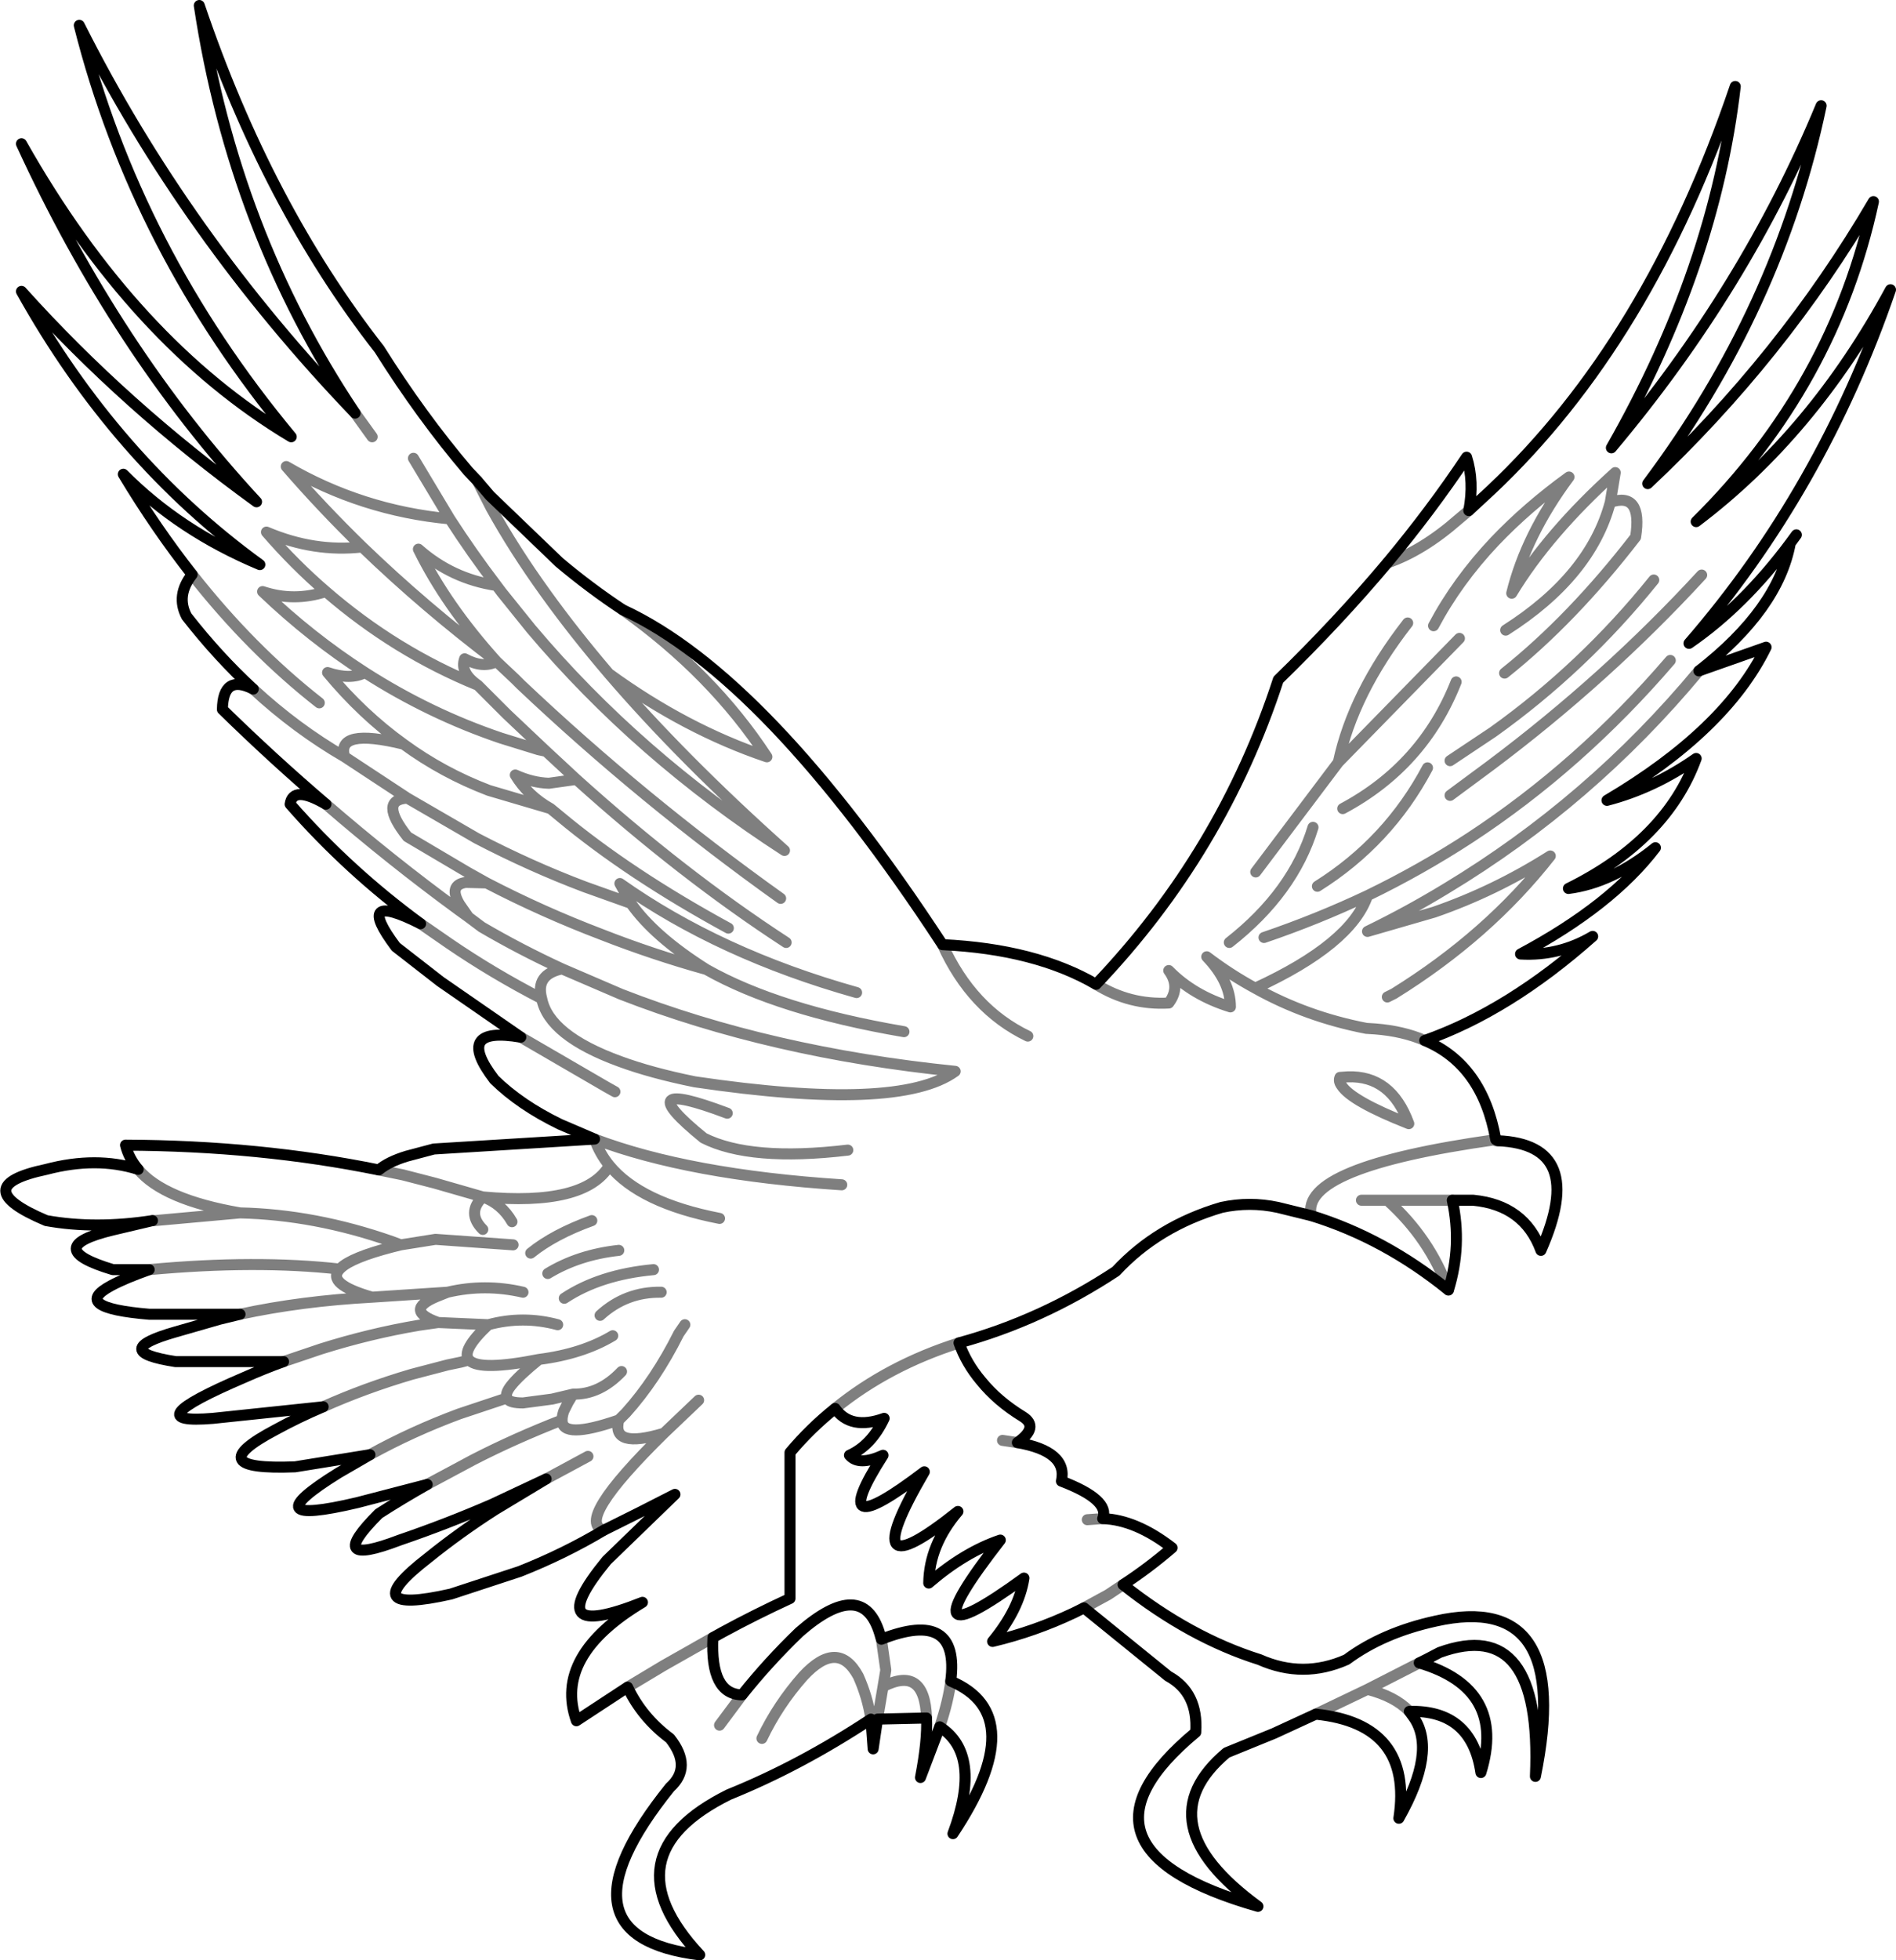 <?xml version="1.0" encoding="UTF-8" standalone="no"?>
<svg xmlns:xlink="http://www.w3.org/1999/xlink" height="177.95px" width="172.2px" xmlns="http://www.w3.org/2000/svg">
  <g transform="matrix(1.0, 0.0, 0.0, 1.0, -232.4, -43.55)">
    <path d="M365.8 89.9 Q366.3 87.25 365.6 85.05 362.4 89.85 358.4 94.65 353.95 99.95 348.5 105.25 343.4 120.9 331.95 132.9 M365.8 89.9 L367.8 88.05 Q382.15 74.55 390.0 51.4 388.1 67.8 378.75 84.2 390.95 69.7 397.8 53.15 393.95 71.55 382.05 87.45 394.3 75.95 402.55 61.85 398.95 78.55 386.45 90.9 397.05 82.9 404.1 69.85 397.85 88.05 385.8 101.95 390.75 98.55 395.0 92.85 L395.55 92.1 M395.0 92.85 Q393.9 98.85 386.7 104.45 L392.8 102.3 Q389.1 109.85 378.35 116.2 382.6 115.1 386.45 112.4 383.75 119.8 374.85 124.2 378.8 123.7 382.75 120.5 378.75 125.75 370.5 130.15 374.0 130.35 377.05 128.55 369.45 135.3 361.8 138.0 367.05 140.2 368.25 147.0 L368.45 147.1 Q376.6 147.45 372.35 157.05 370.85 152.95 366.2 152.5 L364.3 152.5 Q365.2 156.6 363.95 160.65 358.15 155.95 351.5 153.9 L348.45 153.15 Q345.9 152.6 343.35 153.15 337.55 154.85 333.75 158.95 327.0 163.4 319.5 165.45 320.15 167.3 321.5 168.9 323.0 170.75 325.3 172.15 326.8 173.1 324.8 174.5 329.4 175.3 328.8 178.0 333.25 179.7 332.55 181.4 335.55 181.5 338.85 184.05 336.7 185.9 334.4 187.4 340.45 192.2 346.8 194.2 350.75 195.95 354.7 194.2 358.0 191.75 362.8 190.7 375.3 187.9 371.85 204.8 372.5 190.15 363.15 193.55 L362.0 194.15 361.3 194.5 Q369.25 196.85 366.9 204.45 366.05 198.75 360.4 198.9 L360.8 199.45 Q362.9 202.5 359.45 208.6 360.75 200.05 351.9 199.15 L348.1 200.9 343.8 202.65 Q336.25 209.0 346.65 216.6 328.3 211.35 341.0 200.8 341.25 197.2 338.5 195.7 L330.85 189.5 329.95 189.95 Q326.35 191.65 322.55 192.55 324.95 189.65 325.4 186.8 314.25 194.9 323.25 183.35 320.0 184.45 316.75 187.25 316.8 183.8 319.4 180.75 309.75 188.45 316.35 177.15 307.15 184.15 312.6 175.65 310.4 176.65 309.55 175.65 311.55 174.75 312.7 172.3 309.65 173.4 308.25 171.4 306.0 173.2 304.15 175.4 L304.15 188.65 Q301.0 190.1 298.05 191.7 L297.15 192.2 Q296.9 197.35 299.8 197.4 302.15 194.45 305.0 191.7 310.75 186.7 312.3 191.85 L312.4 192.2 312.45 192.35 Q319.6 189.55 318.75 196.15 326.1 199.25 318.95 210.0 321.65 202.8 317.75 200.3 L316.0 204.9 Q316.65 201.55 316.55 199.5 L312.1 199.6 311.7 202.3 311.5 199.6 Q305.05 203.85 298.6 206.45 287.5 211.95 295.95 221.0 282.35 219.35 293.25 205.8 295.3 203.95 293.25 201.35 290.7 199.45 289.4 196.7 L284.75 199.75 Q282.65 193.85 290.75 189.0 281.3 192.75 287.5 185.2 L293.7 179.2 Q290.5 180.85 287.25 182.45 283.65 184.6 279.6 186.2 L273.35 188.25 Q264.45 190.25 271.3 184.95 274.15 182.65 277.35 180.6 L282.0 177.8 277.1 180.1 Q272.95 181.9 268.7 183.35 261.75 186.0 266.8 180.95 268.9 179.6 271.2 178.3 L264.85 179.95 Q255.1 182.25 263.15 177.25 L266.0 175.6 259.2 176.7 Q250.4 177.05 257.4 173.35 259.5 172.2 261.75 171.25 L251.75 172.3 Q244.5 172.9 254.55 168.6 256.35 167.8 258.15 167.15 L248.35 167.15 Q242.2 166.2 248.35 164.45 L252.35 163.3 254.2 162.85 245.95 162.85 Q238.75 162.25 242.5 160.25 243.7 159.6 245.95 158.8 L242.65 158.8 Q236.0 156.8 242.65 155.2 L246.25 154.35 Q241.05 155.15 236.6 154.35 229.25 151.25 236.6 149.7 241.15 148.5 244.95 149.7 244.1 148.7 243.8 147.5 256.0 147.55 266.8 149.75 267.7 149.0 269.35 148.5 L271.8 147.85 286.4 146.95 283.25 145.6 Q279.65 143.85 277.3 141.55 273.55 136.65 279.7 137.7 L272.4 132.65 268.35 129.5 Q264.45 124.3 270.6 127.4 264.05 122.6 258.75 116.55 259.0 114.8 262.0 116.55 257.2 112.45 252.6 107.95 252.65 104.7 255.4 106.1 252.2 103.15 249.35 99.5 248.35 97.6 249.85 95.7 246.55 91.5 243.6 86.6 248.7 91.75 256.0 94.8 242.85 85.25 234.35 70.0 243.75 80.45 255.7 89.1 242.95 75.35 234.35 56.6 244.55 74.65 258.85 83.2 244.75 66.25 239.6 45.85 249.2 64.95 264.65 81.05 253.6 64.55 250.5 44.05 256.65 62.2 266.85 75.25 270.65 81.3 274.9 86.3 L275.75 87.2 276.9 88.55 283.2 94.6 Q286.0 96.95 288.95 98.9 302.05 104.95 318.0 129.3 326.45 129.7 331.95 132.9" fill="none" stroke="#000000" stroke-linecap="round" stroke-linejoin="round" stroke-width="1.0"/>
    <path d="M358.4 94.65 Q361.6 93.55 364.85 90.7 L365.8 89.9 M331.95 132.9 Q335.0 134.8 338.55 134.6 339.65 133.15 338.55 131.65 340.75 133.9 344.15 134.95 344.15 132.65 342.0 130.4 344.1 132.0 346.4 133.25 355.1 129.25 356.6 124.85 352.05 127.0 347.2 128.65 M362.6 100.35 Q364.75 96.3 368.15 92.7 371.1 89.6 374.9 86.85 371.0 92.1 369.7 97.4 373.0 91.95 379.1 86.45 L378.65 89.15 Q381.6 88.15 380.95 92.3 375.2 99.75 369.05 104.65 M356.6 124.85 Q361.45 122.5 365.9 119.6 375.9 113.05 384.1 103.5 M368.45 147.1 L368.25 147.1 368.25 147.0 Q350.4 149.5 351.5 153.9 M360.25 100.1 Q355.3 106.45 353.95 112.75 L364.95 101.5 M353.95 112.75 L346.45 122.7 M386.7 104.45 Q376.85 116.3 363.75 124.2 360.3 126.3 356.6 128.1 L362.65 126.35 Q368.15 124.45 373.2 121.25 367.55 128.45 359.0 133.75 L358.4 134.05 M354.25 142.1 Q355.15 143.5 360.35 145.55 358.75 141.15 354.8 141.3 L354.1 141.35 Q353.95 141.7 354.25 142.1 M361.8 138.0 Q359.85 137.15 357.3 136.95 L356.5 136.9 Q351.05 135.85 346.4 133.25 M344.05 129.1 Q349.85 124.55 351.65 118.65 M352.05 124.0 Q358.5 119.95 362.05 113.25 M364.3 152.5 L358.4 152.5 Q362.25 155.95 363.95 160.65 M358.4 152.5 L356.05 152.5 M332.55 181.4 L331.15 181.5 M334.4 187.4 L333.05 188.3 330.85 189.5 M351.9 199.15 L356.6 196.9 361.3 194.5 M354.35 116.95 Q361.65 113.05 364.65 105.45 M386.95 95.75 Q378.3 105.15 367.75 113.05 L364.1 115.75 M382.6 96.2 Q376.2 104.15 368.0 110.0 L364.1 112.6 M369.15 100.75 Q376.85 95.85 378.65 89.15 M360.4 198.9 L360.35 198.85 Q359.1 197.55 356.6 196.9 M262.0 97.25 Q268.3 102.7 275.8 105.75 274.15 104.6 274.6 103.35 276.25 104.25 277.5 103.6 270.95 98.65 265.3 93.2 260.95 93.7 256.6 91.85 259.15 94.8 262.0 97.25 259.1 98.2 256.25 97.25 260.65 101.45 265.55 104.6 271.4 108.35 277.9 110.55 L281.3 111.6 282.0 111.75 281.15 110.95 278.4 108.35 275.8 105.75 M264.65 81.05 L266.2 83.2 M269.95 85.15 L273.25 90.65 Q275.25 93.75 277.5 96.7 L277.95 97.3 280.65 100.65 Q290.35 112.15 303.65 120.75 294.35 112.45 287.7 104.7 284.5 100.95 281.95 97.4 279.1 93.45 277.0 89.65 L275.75 87.2 M277.5 103.6 Q272.9 98.5 270.4 93.4 273.45 96.1 277.5 96.7 M273.25 90.65 Q265.25 89.9 258.4 85.9 261.65 89.65 265.3 93.2 M288.95 98.9 Q297.1 104.7 302.05 112.25 294.65 109.75 287.7 104.7 M279.7 137.7 L287.45 142.2 288.25 142.65 M298.55 127.8 Q289.55 122.9 283.25 117.65 L282.4 116.95 276.8 115.3 Q272.6 113.7 269.05 111.1 262.9 109.6 263.7 112.25 L269.4 116.0 275.7 119.65 Q280.6 122.2 285.5 124.05 L289.7 125.55 288.7 123.75 Q297.75 130.15 310.2 133.65 M309.4 147.95 Q300.55 149.0 296.3 146.85 289.3 141.15 298.45 144.6 M314.5 137.2 Q303.1 135.25 296.55 131.55 291.7 130.2 287.1 128.4 281.7 126.35 276.6 123.7 L274.7 123.65 Q273.1 123.9 274.15 125.65 L274.95 126.8 276.15 127.7 Q279.65 129.75 283.45 131.5 L288.8 133.8 Q302.4 139.1 319.15 140.8 314.05 144.5 295.5 141.75 291.55 140.95 288.7 139.9 282.25 137.55 281.6 134.2 277.15 131.9 273.2 129.2 L270.6 127.4 M289.7 125.55 Q291.8 128.55 296.55 131.55 M282.0 111.75 L284.75 114.3 Q294.35 122.95 303.8 129.1 M303.3 125.1 Q290.75 116.15 279.7 105.7 L279.2 105.2 277.5 103.6 M276.6 123.7 L274.9 122.75 269.4 119.5 Q266.75 116.15 269.4 116.0 M282.4 116.95 Q280.35 115.8 279.2 113.9 280.75 114.6 282.25 114.65 L284.75 114.3 M281.6 134.2 Q281.0 132.0 283.45 131.5 M274.95 126.8 L274.05 126.15 Q267.9 121.65 262.0 116.55 M265.55 104.6 Q264.25 105.3 262.15 104.6 265.3 108.4 269.05 111.1 M263.7 112.25 Q259.3 109.7 255.4 106.1 M297.75 154.15 Q290.55 152.75 287.75 149.35 285.55 153.05 276.25 152.2 277.95 152.8 278.9 154.45 M276.25 155.15 Q274.75 153.65 276.25 152.2 L271.9 150.95 269.0 150.2 266.8 149.75 M245.95 158.8 Q255.7 157.9 263.25 158.75 L263.35 158.65 Q264.35 157.7 268.0 156.75 L268.8 156.55 268.0 156.25 Q261.0 153.8 254.2 153.65 L246.45 154.35 246.25 154.35 M268.8 156.55 L271.95 156.05 279.0 156.55 M258.15 167.15 L261.55 166.0 Q266.0 164.6 270.45 163.85 L272.2 163.6 Q269.05 162.5 272.05 161.25 L273.05 160.85 266.2 161.3 Q259.75 161.65 254.2 162.85 M266.0 175.6 Q269.8 173.5 274.1 171.9 L278.3 170.5 278.45 170.45 Q278.25 170.05 278.8 169.35 279.5 168.45 281.35 166.95 276.05 168.0 275.05 167.05 L275.0 167.0 274.25 167.2 273.05 167.45 269.8 168.3 Q265.55 169.55 261.75 171.25 M283.05 163.8 Q279.9 162.95 276.75 163.8 274.25 166.15 275.0 167.0 M278.45 170.45 L278.5 170.55 Q278.75 170.9 279.9 170.9 L282.55 170.55 284.45 170.1 Q286.85 170.15 288.85 168.05 M272.2 163.6 L276.75 163.8 M279.9 160.85 Q276.45 160.05 273.05 160.85 M244.95 149.7 Q247.25 152.45 254.2 153.65 M287.25 182.45 Q284.5 181.7 292.7 173.65 287.9 175.1 288.6 172.45 283.4 174.25 283.45 172.45 279.2 174.1 275.4 176.05 L271.2 178.3 M266.2 161.3 Q262.0 160.1 263.25 158.75 M319.5 165.45 Q313.05 167.5 308.25 171.4 M284.45 170.1 L284.0 170.85 283.6 171.65 Q283.45 172.1 283.45 172.45 M294.6 163.8 L294.05 164.6 Q291.95 168.8 289.25 171.8 L288.6 172.45 M286.9 162.95 Q289.25 160.8 292.45 160.85 M283.65 161.4 Q286.9 159.25 291.75 158.8 M297.15 192.2 L292.65 194.75 289.4 196.7 M301.6 201.35 Q303.05 198.3 305.35 195.7 308.5 192.3 310.35 195.7 311.2 197.6 311.5 199.6 L312.1 199.6 312.6 196.65 312.85 195.15 312.45 192.35 M292.7 173.65 L295.85 170.65 M282.15 159.15 Q284.95 157.45 288.6 157.05 M280.6 157.3 Q282.7 155.6 286.15 154.35 M282.0 177.8 L285.8 175.75 M288.05 164.8 Q285.3 166.45 281.35 166.95 M308.85 151.1 Q295.0 150.2 286.4 146.95 286.85 148.25 287.75 149.35 M249.85 95.7 Q255.2 102.5 261.4 107.35 M318.75 196.15 Q318.55 197.9 317.75 200.3 M316.55 199.5 Q316.4 194.7 312.6 196.65 M299.8 197.4 L297.75 200.15 M318.0 129.3 Q320.65 135.15 325.75 137.6 M324.8 174.5 L323.45 174.3" fill="none" stroke="#000000" stroke-linecap="round" stroke-linejoin="round" stroke-opacity="0.502" stroke-width="1.0"/>
  </g>
</svg>
